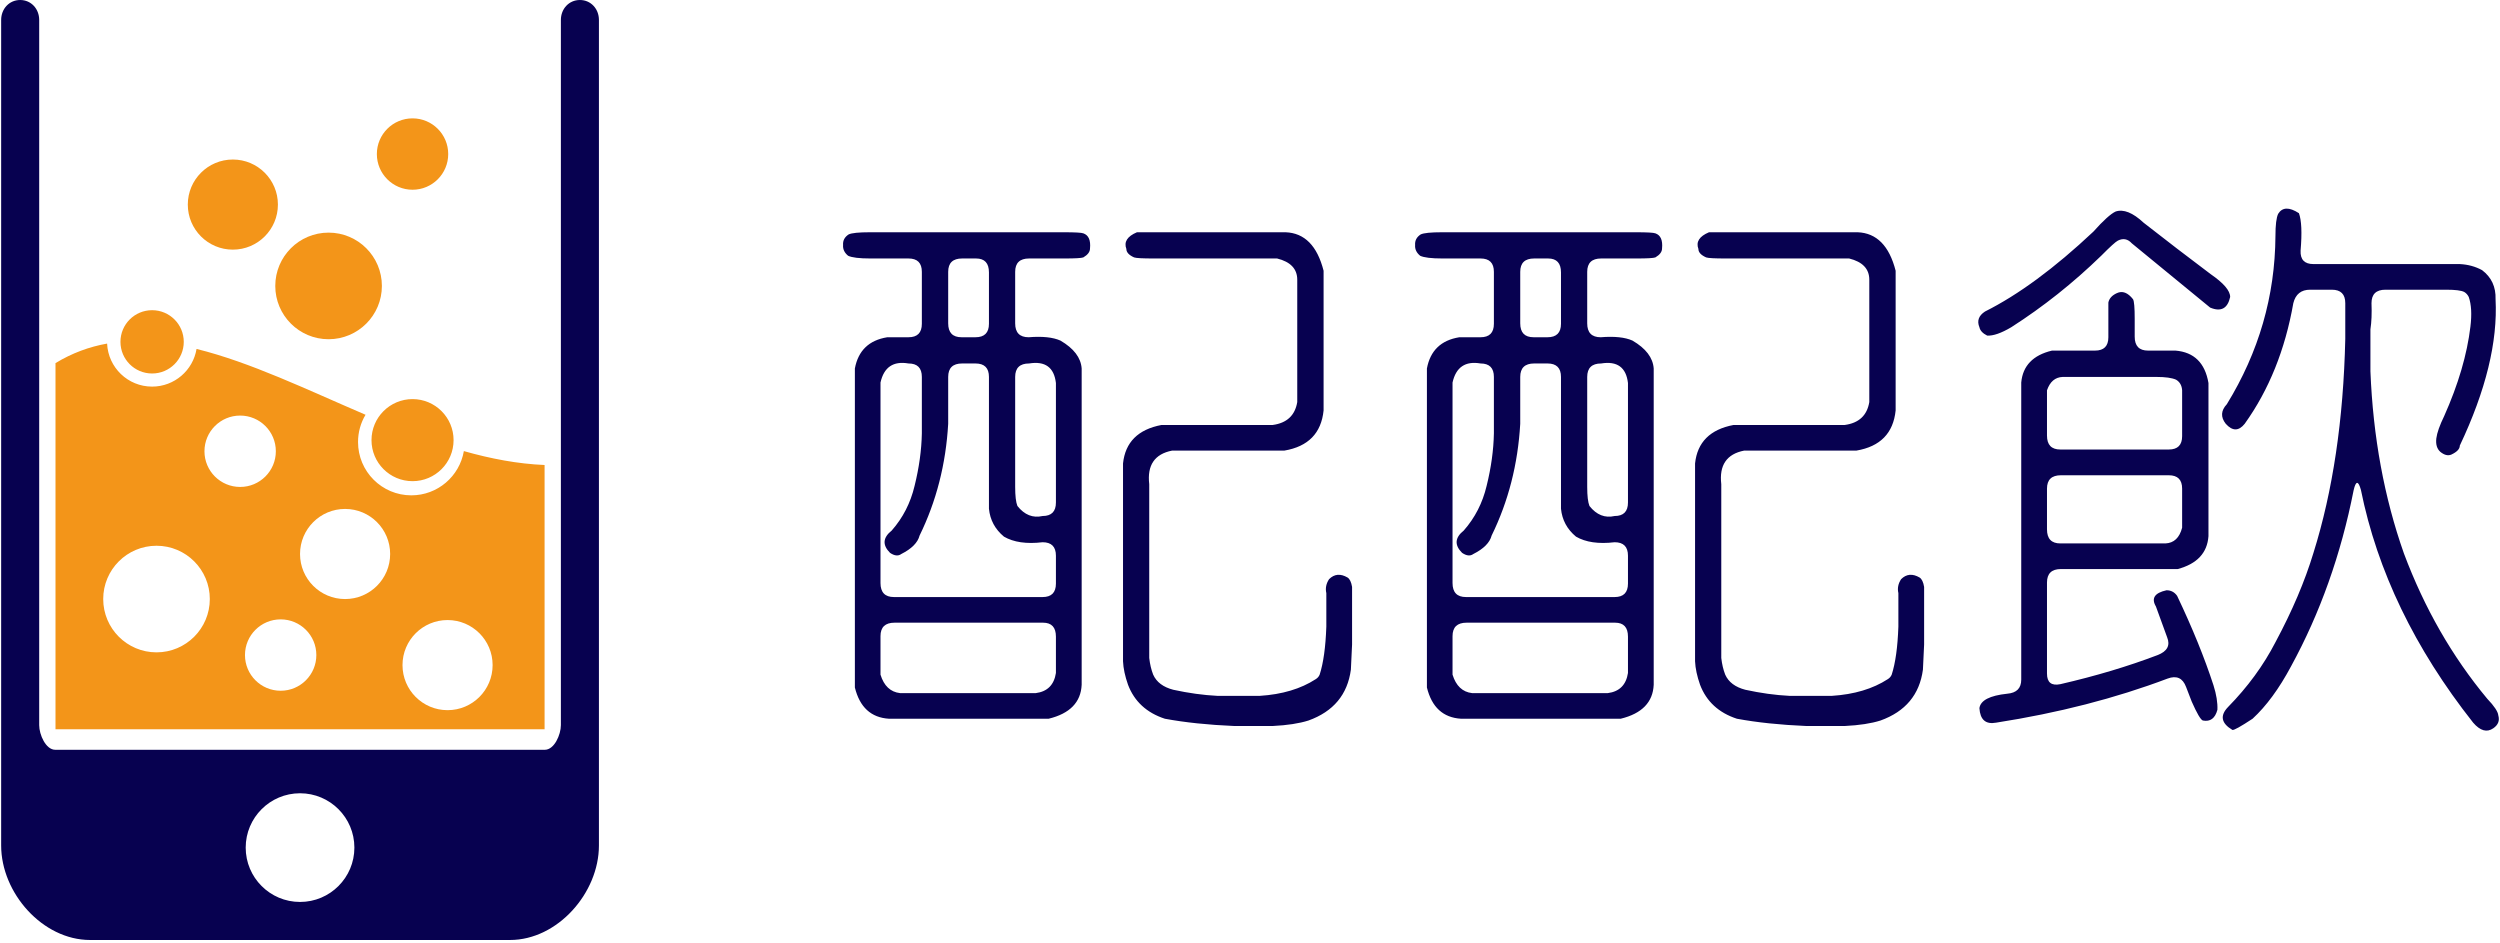<svg width="342" height="129" viewBox="0 0 342 129" fill="none" xmlns="http://www.w3.org/2000/svg">
<path d="M116.099 32.067C116.512 31.871 117.479 31.773 119.001 31.773H145.526C147.048 31.773 147.939 31.822 148.2 31.92C148.917 32.17 149.222 32.86 149.113 33.991C149.113 34.447 148.809 34.855 148.2 35.213C147.939 35.311 147.075 35.36 145.608 35.36H140.782C139.51 35.36 138.875 35.969 138.875 37.186V44.229C138.875 45.501 139.489 46.136 140.717 46.136C142.597 45.984 144.048 46.136 145.07 46.593C146.896 47.658 147.863 48.93 147.972 50.408V93.677C147.863 96.068 146.358 97.617 143.456 98.323H121.61C119.164 98.171 117.61 96.747 116.947 94.052V50.408C117.403 47.962 118.882 46.539 121.381 46.136H124.283C125.501 46.136 126.109 45.522 126.109 44.294V37.186C126.109 35.969 125.501 35.36 124.283 35.36H119.083C117.55 35.36 116.528 35.235 116.018 34.985C115.518 34.572 115.289 34.083 115.333 33.518C115.289 32.909 115.545 32.425 116.099 32.067ZM154.086 34.056C153.727 33.089 154.211 32.328 155.537 31.773H175.867C178.464 31.871 180.198 33.627 181.067 37.039V56.147C180.752 59.255 178.964 61.087 175.704 61.641H160.346C157.955 62.108 156.911 63.641 157.216 66.238V90.008C157.314 90.867 157.493 91.628 157.754 92.291C158.21 93.312 159.129 94.003 160.509 94.361C162.596 94.818 164.607 95.095 166.541 95.193H172.345C175.399 94.997 177.948 94.236 179.991 92.91C180.241 92.758 180.421 92.552 180.529 92.291C181.04 90.715 181.344 88.525 181.442 85.721V81.139C181.29 80.476 181.415 79.841 181.817 79.232C182.535 78.515 183.377 78.439 184.344 79.004C184.649 79.199 184.855 79.629 184.964 80.292V88.166L184.801 91.606C184.344 95.019 182.41 97.339 178.997 98.567C177.725 98.97 176.095 99.22 174.106 99.317H168.84C165.264 99.165 162.101 98.834 159.351 98.323C156.862 97.508 155.183 95.959 154.314 93.677C153.901 92.503 153.673 91.432 153.629 90.465V63.402C153.933 60.5 155.689 58.744 158.895 58.136H174.106C176.04 57.875 177.16 56.831 177.464 55.005V38.262C177.464 36.784 176.546 35.817 174.709 35.36H157.835C156.303 35.36 155.406 35.311 155.145 35.213C154.439 34.898 154.086 34.512 154.086 34.056ZM135.288 44.294V37.268C135.288 35.996 134.701 35.36 133.527 35.36H131.62C130.348 35.36 129.712 35.969 129.712 37.186V44.229C129.712 45.501 130.321 46.136 131.538 46.136H133.446C134.674 46.136 135.288 45.522 135.288 44.294ZM124.283 49.723C122.196 49.364 120.919 50.234 120.452 52.332V79.754C120.452 81.036 121.066 81.677 122.294 81.677H142.624C143.842 81.677 144.45 81.063 144.45 79.835V76.02C144.45 74.792 143.842 74.178 142.624 74.178C140.429 74.439 138.668 74.183 137.342 73.412C136.125 72.401 135.44 71.129 135.288 69.597V51.565C135.288 50.337 134.674 49.723 133.446 49.723H131.62C130.348 49.723 129.712 50.337 129.712 51.565V57.973C129.397 63.483 128.093 68.581 125.799 73.265C125.55 74.232 124.713 75.075 123.289 75.792C122.876 76.096 122.365 76.042 121.756 75.629C120.691 74.564 120.767 73.548 121.985 72.58C123.517 70.841 124.56 68.803 125.115 66.467C125.734 63.967 126.066 61.57 126.109 59.277V51.565C126.109 50.337 125.501 49.723 124.283 49.723ZM144.45 68.749V52.397C144.2 50.256 142.978 49.364 140.782 49.723C139.51 49.723 138.875 50.337 138.875 51.565V66.613C138.875 67.841 138.978 68.711 139.184 69.222C140.152 70.439 141.298 70.896 142.624 70.591C143.842 70.591 144.45 69.977 144.45 68.749ZM144.45 92.063V87.09C144.45 85.818 143.863 85.183 142.69 85.183H122.376C121.093 85.183 120.452 85.797 120.452 87.025V92.291C120.919 93.823 121.811 94.666 123.126 94.818H141.695C143.282 94.611 144.2 93.693 144.45 92.063ZM194.354 32.067C194.767 31.871 195.735 31.773 197.256 31.773H223.782C225.303 31.773 226.194 31.822 226.455 31.92C227.173 32.17 227.477 32.86 227.368 33.991C227.368 34.447 227.064 34.855 226.455 35.213C226.194 35.311 225.33 35.36 223.863 35.36H219.037C217.766 35.36 217.13 35.969 217.13 37.186V44.229C217.13 45.501 217.744 46.136 218.972 46.136C220.852 45.984 222.303 46.136 223.325 46.593C225.151 47.658 226.118 48.93 226.227 50.408V93.677C226.118 96.068 224.613 97.617 221.711 98.323H199.865C197.419 98.171 195.865 96.747 195.202 94.052V50.408C195.659 47.962 197.137 46.539 199.637 46.136H202.539C203.756 46.136 204.365 45.522 204.365 44.294V37.186C204.365 35.969 203.756 35.36 202.539 35.36H197.338C195.805 35.36 194.784 35.235 194.273 34.985C193.773 34.572 193.545 34.083 193.588 33.518C193.545 32.909 193.8 32.425 194.354 32.067ZM232.341 34.056C231.982 33.089 232.466 32.328 233.792 31.773H254.122C256.719 31.871 258.453 33.627 259.323 37.039V56.147C259.007 59.255 257.219 61.087 253.959 61.641H238.601C236.21 62.108 235.167 63.641 235.471 66.238V90.008C235.569 90.867 235.748 91.628 236.009 92.291C236.466 93.312 237.384 94.003 238.764 94.361C240.851 94.818 242.862 95.095 244.796 95.193H250.6C253.654 94.997 256.203 94.236 258.247 92.91C258.497 92.758 258.676 92.552 258.785 92.291C259.295 90.715 259.6 88.525 259.698 85.721V81.139C259.545 80.476 259.67 79.841 260.073 79.232C260.79 78.515 261.632 78.439 262.6 79.004C262.904 79.199 263.11 79.629 263.219 80.292V88.166L263.056 91.606C262.599 95.019 260.665 97.339 257.252 98.567C255.98 98.97 254.35 99.22 252.361 99.317H247.095C243.519 99.165 240.357 98.834 237.607 98.323C235.118 97.508 233.439 95.959 232.569 93.677C232.156 92.503 231.928 91.432 231.884 90.465V63.402C232.189 60.5 233.944 58.744 237.15 58.136H252.361C254.296 57.875 255.415 56.831 255.72 55.005V38.262C255.72 36.784 254.801 35.817 252.964 35.36H236.091C234.558 35.36 233.661 35.311 233.401 35.213C232.694 34.898 232.341 34.512 232.341 34.056ZM213.543 44.294V37.268C213.543 35.996 212.956 35.36 211.782 35.36H209.875C208.603 35.36 207.968 35.969 207.968 37.186V44.229C207.968 45.501 208.576 46.136 209.793 46.136H211.701C212.929 46.136 213.543 45.522 213.543 44.294ZM202.539 49.723C200.452 49.364 199.175 50.234 198.707 52.332V79.754C198.707 81.036 199.321 81.677 200.55 81.677H220.88C222.097 81.677 222.706 81.063 222.706 79.835V76.02C222.706 74.792 222.097 74.178 220.88 74.178C218.684 74.439 216.923 74.183 215.597 73.412C214.38 72.401 213.695 71.129 213.543 69.597V51.565C213.543 50.337 212.929 49.723 211.701 49.723H209.875C208.603 49.723 207.968 50.337 207.968 51.565V57.973C207.652 63.483 206.348 68.581 204.055 73.265C203.805 74.232 202.968 75.075 201.544 75.792C201.131 76.096 200.62 76.042 200.012 75.629C198.946 74.564 199.023 73.548 200.24 72.58C201.772 70.841 202.816 68.803 203.37 66.467C203.99 63.967 204.321 61.57 204.365 59.277V51.565C204.365 50.337 203.756 49.723 202.539 49.723ZM222.706 68.749V52.397C222.456 50.256 221.233 49.364 219.037 49.723C217.766 49.723 217.13 50.337 217.13 51.565V66.613C217.13 67.841 217.233 68.711 217.44 69.222C218.407 70.439 219.554 70.896 220.88 70.591C222.097 70.591 222.706 69.977 222.706 68.749ZM222.706 92.063V87.09C222.706 85.818 222.119 85.183 220.945 85.183H200.631C199.349 85.183 198.707 85.797 198.707 87.025V92.291C199.175 93.823 200.066 94.666 201.381 94.818H219.95C221.537 94.611 222.456 93.693 222.706 92.063ZM311.656 29.246C312.221 28.333 313.167 28.306 314.493 29.165C314.851 30.132 314.927 31.839 314.721 34.284C314.666 35.512 315.253 36.126 316.482 36.126H336.502C337.621 36.181 338.638 36.458 339.551 36.958C340.833 37.925 341.447 39.251 341.393 40.936C341.697 46.751 340.067 53.424 336.502 60.956C336.502 61.413 336.121 61.82 335.361 62.179C334.893 62.385 334.382 62.26 333.828 61.804C333.372 61.391 333.192 60.777 333.29 59.962C333.388 59.201 333.747 58.184 334.366 56.913C336.301 52.576 337.496 48.5 337.953 44.685C338.159 43.001 338.083 41.648 337.725 40.626C337.572 40.322 337.366 40.093 337.105 39.941C336.703 39.735 335.888 39.632 334.66 39.632H326.329C325.057 39.632 324.421 40.246 324.421 41.474C324.476 42.854 324.427 44.05 324.274 45.06V50.799C324.633 59.766 326.16 68.07 328.856 75.71C331.66 83.199 335.458 89.824 340.252 95.584C341.219 96.595 341.724 97.356 341.768 97.867C341.974 98.584 341.746 99.171 341.083 99.627C340.214 100.236 339.295 99.981 338.328 98.861C330.328 88.72 325.209 78.102 322.97 67.005C322.612 65.722 322.28 65.744 321.976 67.07C320.248 75.841 317.394 83.868 313.417 91.15C311.786 94.204 310.031 96.595 308.151 98.323C306.52 99.399 305.602 99.91 305.395 99.856C303.863 98.942 303.662 97.899 304.792 96.725C307.488 93.975 309.65 91.019 311.281 87.856C313.574 83.585 315.308 79.509 316.482 75.629C319.134 67.173 320.584 57.418 320.834 46.365V41.474C320.834 40.246 320.22 39.632 318.992 39.632H316.025C314.797 39.632 314.031 40.246 313.726 41.474C312.607 47.843 310.39 53.343 307.075 57.973C306.259 58.994 305.395 58.994 304.482 57.973C303.765 57.06 303.814 56.168 304.629 55.299C309.009 48.169 311.226 40.501 311.281 32.295C311.281 30.773 311.406 29.757 311.656 29.246ZM289.418 28.937C290.494 28.578 291.771 29.089 293.249 30.469C296.304 32.86 299.358 35.203 302.412 37.496C304.194 38.724 305.086 39.767 305.086 40.626C304.738 42.213 303.825 42.697 302.347 42.077L291.635 33.29C291.081 32.681 290.445 32.556 289.728 32.915C289.424 33.067 288.663 33.757 287.446 34.985C283.62 38.702 279.517 41.963 275.137 44.767C273.756 45.582 272.659 45.963 271.843 45.908C271.235 45.604 270.882 45.224 270.784 44.767C270.425 43.898 270.68 43.18 271.55 42.615C276.126 40.322 281.066 36.681 286.37 31.692C287.739 30.159 288.755 29.241 289.418 28.937ZM289.581 40.104C290.342 39.746 291.081 40.023 291.799 40.936C291.951 41.197 292.027 42.088 292.027 43.609V46.055C292.027 47.327 292.635 47.962 293.853 47.962H297.602C300.146 48.169 301.651 49.647 302.118 52.397V73.347C301.955 75.64 300.553 77.14 297.912 77.846H281.935C280.663 77.846 280.028 78.46 280.028 79.688V92.144C280.028 93.361 280.636 93.845 281.854 93.595C286.701 92.476 291.136 91.15 295.157 89.617C296.483 89.106 296.918 88.291 296.461 87.172L294.929 82.965C294.266 81.846 294.749 81.107 296.38 80.748C296.988 80.748 297.472 81.004 297.831 81.514C299.917 85.894 301.575 89.97 302.803 93.742C303.205 95.013 303.385 96.133 303.341 97.1C303.026 98.274 302.363 98.763 301.352 98.567C301.048 98.459 300.537 97.589 299.82 95.959L299.053 93.97C298.597 92.753 297.755 92.372 296.526 92.829C289.396 95.524 281.576 97.535 273.066 98.861C271.642 99.122 270.882 98.459 270.784 96.872C270.936 95.807 272.208 95.149 274.599 94.899C275.87 94.791 276.506 94.149 276.506 92.975V52.332C276.713 50.038 278.115 48.582 280.712 47.962H286.598C287.815 47.962 288.424 47.354 288.424 46.136V41.392C288.532 40.838 288.918 40.409 289.581 40.104ZM295.01 51.565H282.163C281.142 51.609 280.43 52.218 280.028 53.391V59.587C280.028 60.858 280.636 61.494 281.854 61.494H296.689C297.907 61.494 298.515 60.885 298.515 59.668V53.391C298.472 52.728 298.195 52.245 297.684 51.94C297.119 51.69 296.228 51.565 295.01 51.565ZM298.515 72.189V66.841C298.515 65.624 297.907 65.016 296.689 65.016H281.935C280.663 65.016 280.028 65.624 280.028 66.841V72.417C280.028 73.7 280.636 74.341 281.854 74.341H296.233C297.396 74.287 298.157 73.569 298.515 72.189Z" fill="#070150"/>
<path d="M25.139 46.765C25.139 49.156 23.201 51.094 20.809 51.094C18.416 51.094 16.478 49.156 16.478 46.765C16.478 44.371 18.416 42.434 20.809 42.434C23.2 42.434 25.139 44.372 25.139 46.765ZM56.436 16.192C53.74 16.192 51.554 18.377 51.554 21.074C51.554 23.771 53.74 25.956 56.436 25.956C59.131 25.956 61.316 23.771 61.316 21.074C61.316 18.377 59.131 16.192 56.436 16.192ZM74.499 63.612V99.761H7.592V49.674C9.867 48.29 12.223 47.435 14.652 47.001C14.796 50.276 17.495 52.888 20.809 52.888C23.866 52.888 26.404 50.659 26.888 47.736C34.245 49.548 42.028 53.321 50.006 56.74C49.352 57.831 48.979 59.108 48.979 60.472C48.979 64.498 52.243 67.763 56.27 67.763C59.875 67.763 62.866 65.146 63.456 61.71C67.129 62.753 70.818 63.459 74.499 63.612ZM28.702 81.95C28.702 77.923 25.437 74.658 21.411 74.658C17.384 74.658 14.119 77.923 14.119 81.95C14.119 85.976 17.384 89.242 21.411 89.242C25.437 89.242 28.702 85.976 28.702 81.95ZM32.852 66.614C35.55 66.614 37.735 64.43 37.735 61.732C37.735 59.036 35.55 56.85 32.852 56.85C30.156 56.85 27.97 59.036 27.97 61.732C27.969 64.429 30.156 66.614 32.852 66.614ZM43.276 89.612C43.276 86.915 41.091 84.73 38.395 84.73C35.698 84.73 33.513 86.915 33.513 89.612C33.513 92.308 35.698 94.494 38.395 94.494C41.091 94.494 43.276 92.308 43.276 89.612ZM53.373 75.786C53.373 72.382 50.614 69.622 47.209 69.622C43.804 69.622 41.045 72.382 41.045 75.786C41.045 79.191 43.804 81.95 47.209 81.95C50.614 81.95 53.373 79.191 53.373 75.786ZM67.39 90.986C67.39 87.582 64.63 84.823 61.225 84.823C57.821 84.823 55.062 87.582 55.062 90.986C55.062 94.39 57.821 97.151 61.225 97.151C64.63 97.151 67.39 94.39 67.39 90.986ZM44.949 31.823C40.923 31.823 37.658 35.089 37.658 39.115C37.658 43.142 40.923 46.406 44.949 46.406C48.975 46.406 52.242 43.142 52.242 39.115C52.242 35.088 48.975 31.823 44.949 31.823ZM56.436 54.597C53.336 54.597 50.821 57.111 50.821 60.211C50.821 63.311 53.336 65.824 56.436 65.824C59.535 65.824 62.049 63.311 62.049 60.211C62.049 57.111 59.535 54.597 56.436 54.597ZM31.854 21.823C28.45 21.823 25.691 24.583 25.691 27.987C25.691 31.392 28.45 34.151 31.854 34.151C35.259 34.151 38.018 31.392 38.018 27.987C38.018 24.583 35.259 21.823 31.854 21.823Z" fill="#F39519"/>
<path d="M79.331 0C77.826 0 76.729 1.221 76.729 2.726V3.408V99.199C76.729 100.498 75.831 102.571 74.531 102.571H53.148H28.944H7.56C6.26 102.571 5.362 100.498 5.362 99.199V3.408V2.726C5.362 1.221 4.266 0 2.76 0C1.255 0 0.158 1.221 0.158 2.726V3.408V115.663C0.158 122.161 5.827 128.591 12.325 128.591H28.944H53.148H69.766C76.264 128.591 81.933 122.163 81.933 115.663V3.408V2.726C81.933 1.221 80.836 0 79.331 0ZM41.046 123.387C36.941 123.387 33.611 120.058 33.611 115.953C33.611 111.848 36.941 108.519 41.046 108.519C45.15 108.519 48.48 111.848 48.48 115.953C48.48 120.058 45.15 123.387 41.046 123.387Z" fill="#070150"/>
</svg>

